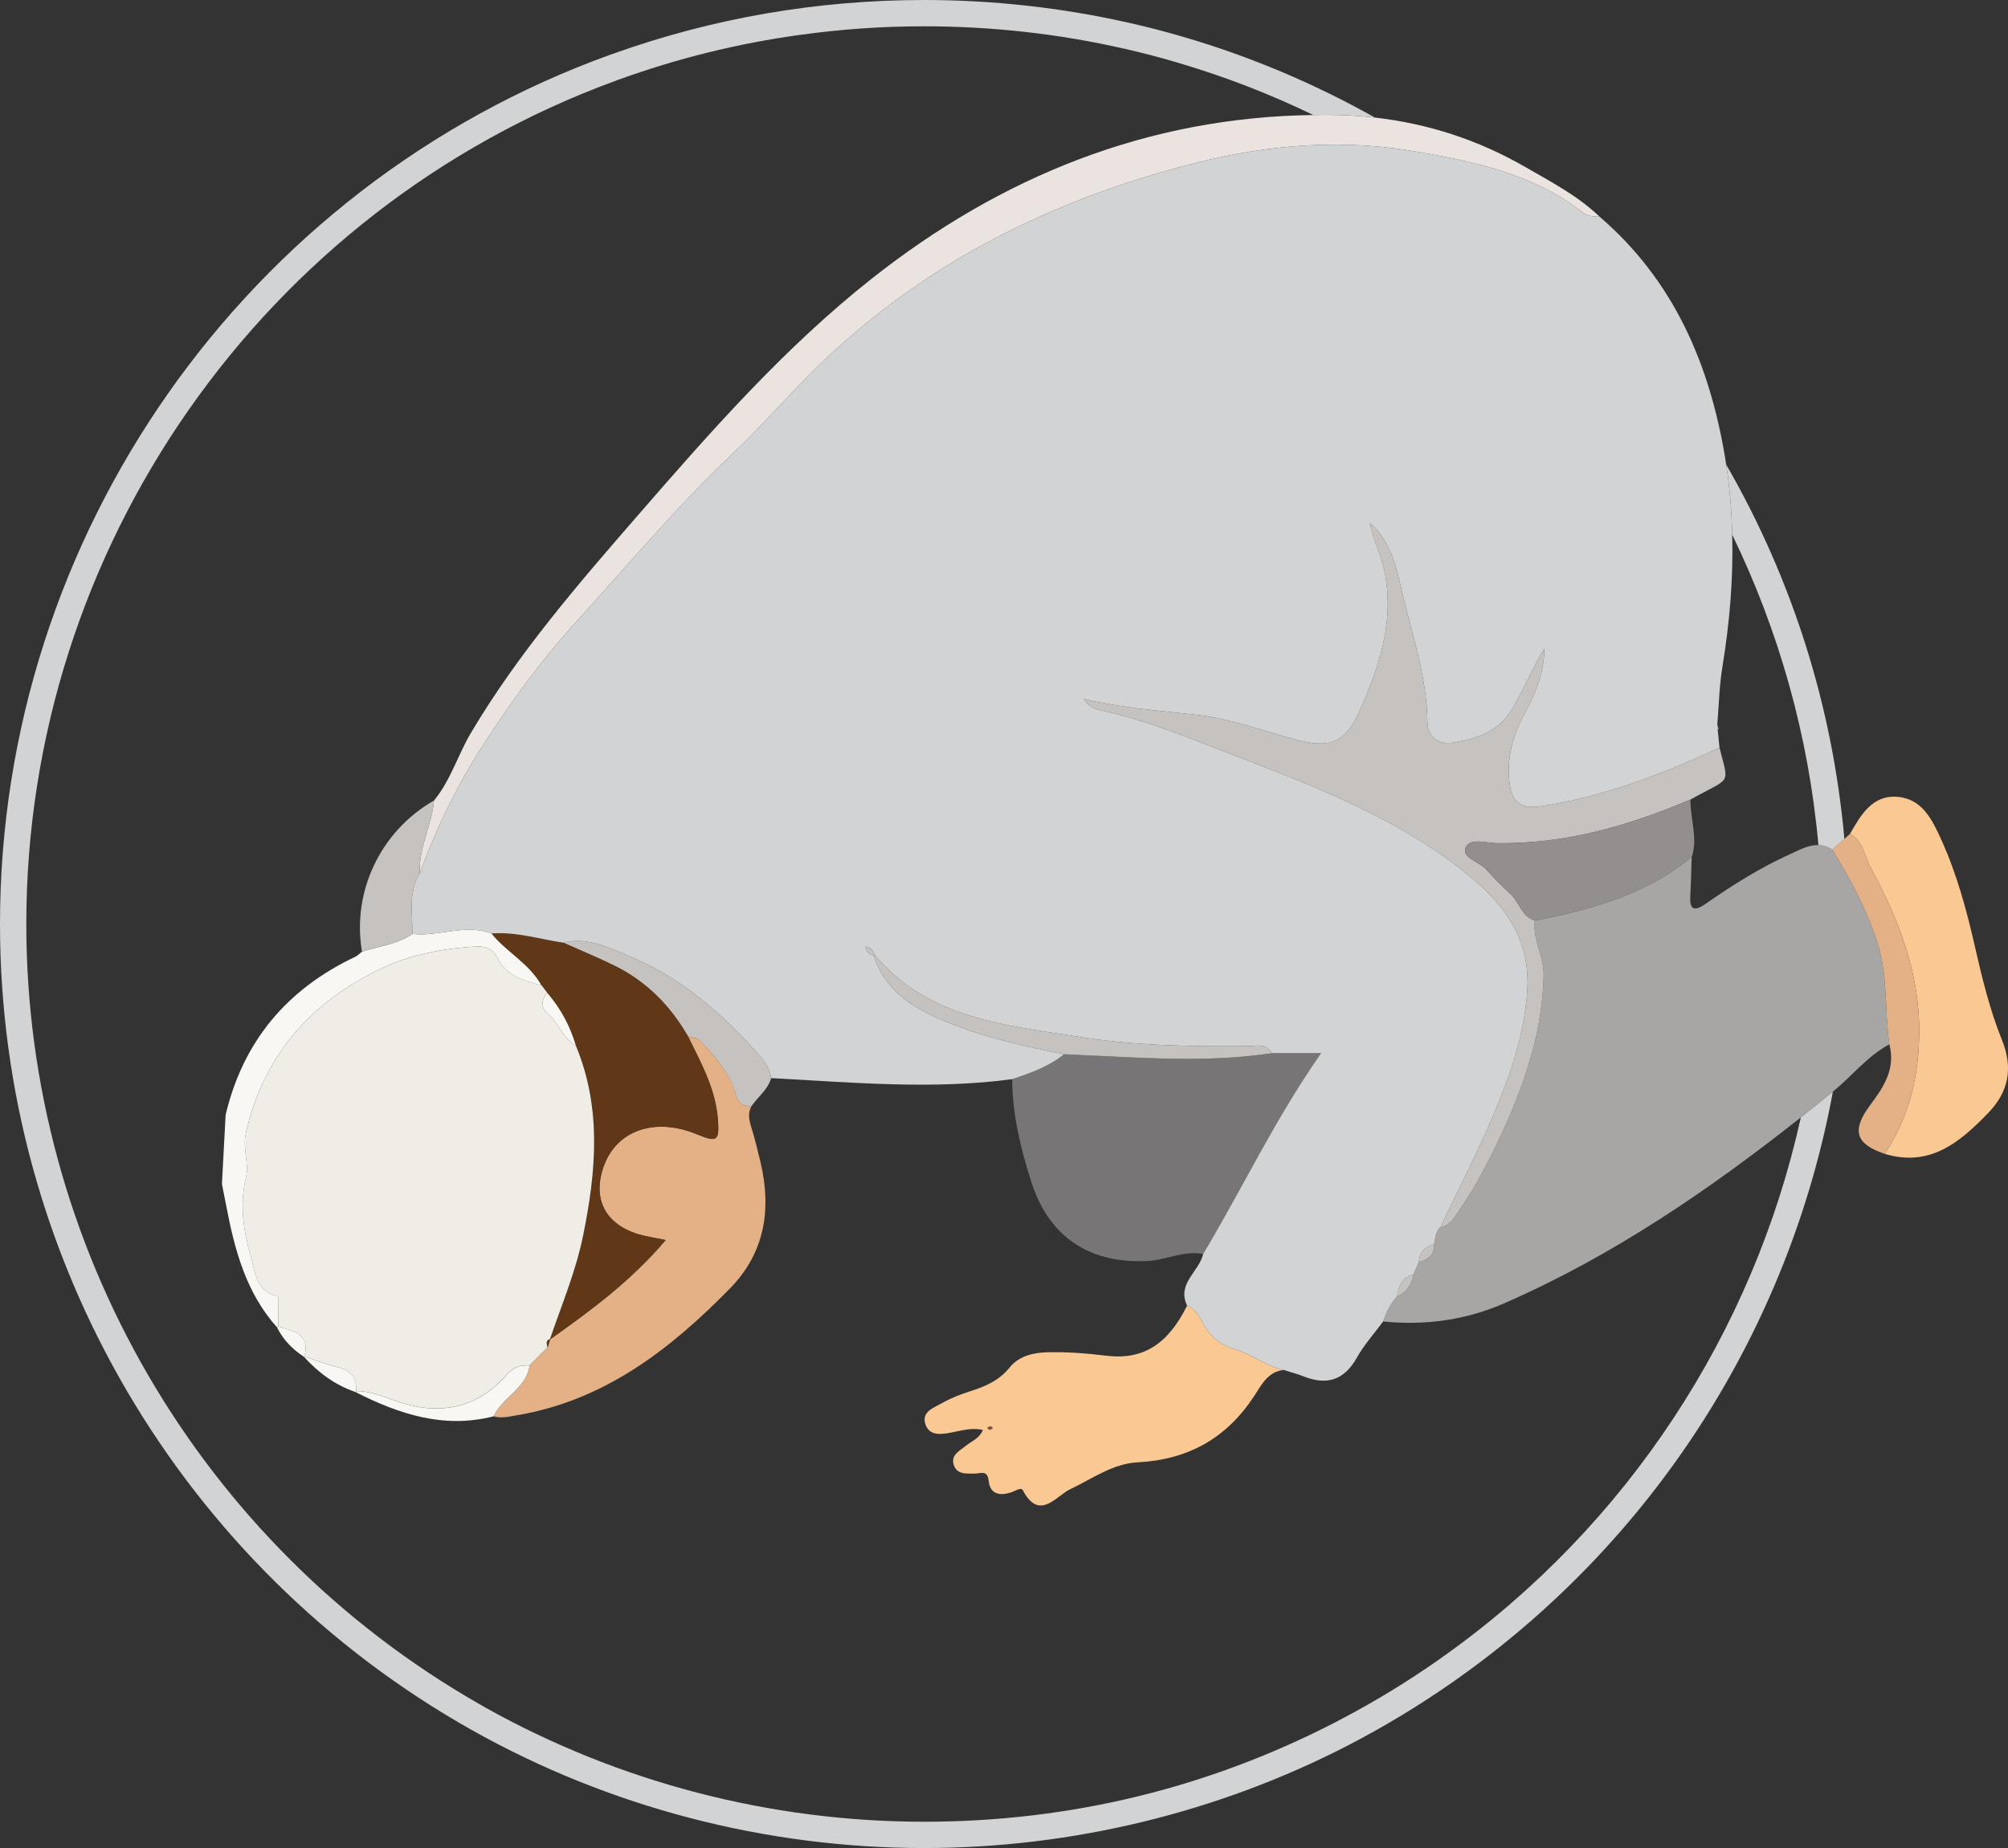 <?xml version="1.0" encoding="UTF-8"?>
<svg id="Layer_2" data-name="Layer 2" xmlns="http://www.w3.org/2000/svg" viewBox="0 0 305.35 281.05">
  <rect x="0" y="0" width="305.35" height="281.05" fill="#333333" stroke="none"/>
  <defs>
    <style>
      .cls-1 {
        fill: #a8a6a4;
      }

      .cls-1, .cls-2, .cls-3, .cls-4, .cls-5, .cls-6, .cls-7, .cls-8, .cls-9, .cls-10, .cls-11, .cls-12, .cls-13 {
        stroke-width: 0px;
      }

      .cls-2 {
        fill: #fac893;
      }

      .cls-3 {
        fill: #eae3df;
      }

      .cls-4 {
        fill: #f9f7f3;
      }

      .cls-5 {
        fill: #928f8e;
      }

      .cls-6 {
        fill: #efede6;
      }

      .cls-7 {
        fill: #603818;
      }

      .cls-8 {
        fill: #e4b085;
      }

      .cls-9 {
        fill: #777575;
      }

      .cls-10 {
        fill: #d1d3d4;
      }

      .cls-11 {
        fill: #c6c2bf;
      }

      .cls-12 {
        fill: #8c553c;
      }

      .cls-13 {
        fill: #ddd8d4;
      }
    </style>
  </defs>
  <g id="Layer_1-2" data-name="Layer 1">
    <g>
      <g>
        <polygon class="cls-13" points="131.62 143.94 131.62 143.95 131.61 143.95 131.47 143.8 131.62 143.94"/>
        <path class="cls-1" d="m287.31,158.82c-3.36,1.81-5.7,4.83-8.59,7.21-.04.03-.07.06-.11.09-1.58,1.28-3.16,2.56-4.76,3.81-13.94,11.03-28.54,21.01-44.95,28.21-5.97,2.63-12.14,3.47-18.57,2.83.48-1.39,1.09-2.7,2.1-3.79,1.52-.62,2.24-1.83,2.52-3.37.27-.61.54-1.23.8-1.85,1.4-.42,2.44-1.14,2.35-2.81.15-.88.21-1.79.9-2.48,1.45-.25,2.08-1.39,2.84-2.49,2.86-4.14,5.1-8.64,7.15-13.19,3.22-7.18,5.57-14.63,5.75-22.63.07-2.91-1.72-5.44-1.33-8.35,8.56-1.71,16.92-3.94,23.84-9.7-.07,1.94-.1,3.89-.21,5.83-.13,2.12.46,2.6,2.33,1.31,4.1-2.85,8.32-5.52,12.88-7.57,1.39-.63,2.79-1.42,4.27-1.36.69.02,1.39.22,2.12.71.34.56.68,1.13,1.01,1.7.25.42.5.84.74,1.27.16.27.32.54.47.82h0c.3.55.6,1.09.88,1.63.24.44.46.88.69,1.32.04.09.09.18.13.27.21.43.42.86.62,1.3.09.17.17.35.25.53.24.53.48,1.07.7,1.61.2.48.4.97.58,1.47.08.19.15.38.22.57.2.56.4,1.13.58,1.7,1.62,5.1,1.04,10.29,1.8,15.4Z"/>
        <path class="cls-11" d="m257.04,121.61c-9.41,3.99-19.08,6.78-29.43,6.62-1.65-.02-4.16-.89-4.77.77-.53,1.43,2.15,2.07,3.21,3.27,1.15,1.31,2.41,2.53,3.68,3.72,1.34,1.25,1.66,3.41,3.68,4.02-.39,2.91,1.4,5.44,1.33,8.35-.18,8-2.53,15.45-5.75,22.63-2.05,4.55-4.29,9.05-7.15,13.19-.76,1.1-1.39,2.24-2.84,2.49,2.72-5.7,5.65-11.32,8.11-17.13,2.51-5.92,4.59-11.93,5.12-18.52.64-8.11-3.41-13.47-9.12-18.08-10.54-8.52-23.04-13.29-35.48-18.08-6.62-2.55-13.19-5.3-20.17-6.82-.81-.18-1.69-.37-2.68-1.74,6.1,1.42,11.73,1.78,17.32,2.43,5.27.61,10.16,2.5,15.22,3.83,4.97,1.31,7.33.27,9.4-4.39,3.05-6.88,5.44-13.81,3.76-21.56-.53-2.44-1.73-4.63-2.17-7.09,2.82,2.45,3.85,5.9,4.6,9.24,1.56,7.02,4.09,13.85,4.16,21.18.02,2.28,1.92,3.34,3.9,3,3.44-.59,6.77-1.54,8.85-4.93,1.87-3.03,3.15-6.35,5.02-9.39,0,3.61-1.32,6.77-2.96,9.82-1.81,3.35-2.83,6.88-2.32,10.71.35,2.67,1.54,3.94,4.67,3.48,9.61-1.43,18.51-4.89,27.25-8.92,1.48,5.86,1.84,4.37-4.44,7.9Z"/>
        <path class="cls-9" d="m200.89,160.17c-6.95,9.91-11.94,20.5-17.93,30.53-2.9-.54-5.56.89-8.31,1.06-8.16.48-14.92-2.95-17.82-12.01-1.63-5.06-2.88-10.24-2.91-15.63,2.79-.93,5.56-1.89,7.88-3.79,2.06.1,4.12.19,6.18.29,8.48.42,16.96.83,25.41-.45h7.5Z"/>
        <path class="cls-3" d="m243.25,32.96c-.87-.06-1.74-.01-2.5-.6-6.62-5.19-14.39-7.28-22.34-8.76-1.14-.21-2.27-.41-3.41-.6-2.13-.36-4.24-.62-6.36-.78-9.02-.7-17.98.33-26.93,2.59-9.98,2.53-19.53,5.95-28.73,10.58-9.72,4.89-18.52,10.98-26.51,18.33-5.29,4.85-9.92,10.39-15.07,15.29-8.65,8.22-16.26,17.29-24.24,26.08-5.05,5.56-9.42,11.66-13.49,17.9-4.01,6.15-7.29,12.84-9.83,19.81-.22-3.87,1.84-7.29,2.16-11.06,2.53-3.07,3.62-6.93,5.62-10.3,7.18-12.09,16.34-22.67,25.51-33.22,11.04-12.71,22.2-25.39,35.44-35.85,19.69-15.56,41.98-24.55,67.14-24.88,1.02-.03,2.04-.02,3.07-.01,2.13.03,4.23.16,6.3.4,8,.91,15.65,3.36,22.89,7.53,3.96,2.29,7.96,4.36,11.28,7.55Z"/>
        <path class="cls-8" d="m114.29,168.2c-.59,1.04-.4,2.06-.06,3.16.55,1.77.99,3.58,1.42,5.39,1.7,7.18.66,13.78-4.64,19.19-9.08,9.27-19.09,17.05-32.38,19.29-1.19.2-2.36.51-3.57.17,1.35-2.91,4.98-4.21,5.47-7.73.91-.92,1.82-1.84,2.74-2.76.14-.42.27-.84.41-1.26,0,0-.06.07-.06.07,6.25-4.42,12.4-8.96,17.61-15.13-1.67-.35-2.97-.53-4.2-.9-5.1-1.56-7.02-5.54-5.15-10.51,2.02-5.34,7.8-7.27,14.06-4.69,3.13,1.29,3.48,1.06,3.23-2.3-.35-4.59-2.55-8.53-4.53-12.55.61.19,1.4.2,1.79.6,2.28,2.38,4.5,4.89,5.44,8.11.43,1.49,1.09,1.94,2.44,1.86Z"/>
        <path class="cls-2" d="m187.91,205.24c-2.46-.72-3.95-2.08-5.05-4.13-.57-1.08-1.13-2.09-2.34-2.55-2.9,5.85-6.66,8.29-12.25,7.62-3.05-.37-6.08-.61-9.15-.52-2.17.07-4.24.64-5.59,2.31-1.63,2.02-3.73,2.89-6.05,3.63-1.45.46-2.9,1.03-4.22,1.78-1.25.71-3.21,1.32-2.52,3.27.64,1.8,2.44,1.48,3.98,1.2,1.52-.28,3.03-.79,4.76-.37-.65,1.38-1.76,1.7-2.57,2.37-.9.75-2.27,1.34-1.92,2.77.4,1.65,1.94,1.49,3.25,1.48.91-.01,1.92-.58,2.1,1.1.23,2.06,1.67,2.31,3.4,1.77.6-.2,1.53-.85,1.8-.33,2.51,4.77,5.07.85,7.2-.16,3.35-1.58,6.45-3.89,10.26-4.09,7.66-.4,13.49-3.63,17.72-10.08,1.06-1.6,2.05-3.73,4.49-3.96-2.65-.55-4.81-2.38-7.3-3.11Zm-37.48,12.2c-.1,0-.2-.21-.29-.33.17-.07.34-.2.51-.2.1.01.21.21.32.33-.19.08-.37.21-.54.2Z"/>
        <path class="cls-2" d="m302.32,169.28c-4.32,4.46-8.84,8.27-15.72,6.2,3.69-5.54,5.18-11.74,5.25-18.29.1-9.12-3.09-17.34-7.36-25.18-.96-1.77-1.12-4.08-3.18-5.18,1.67-2.89,3.42-6,7.3-5.64,3.76.34,5.26,3.57,6.63,6.59,2.31,5.1,3.77,10.48,5.02,15.92,1.12,4.91,2.29,9.8,4.17,14.46,1.71,4.23,1.06,7.85-2.11,11.12Z"/>
        <path class="cls-5" d="m233.41,140.01c-2.02-.61-2.33-2.78-3.67-4.02-1.28-1.19-2.53-2.41-3.68-3.72-1.06-1.21-3.74-1.84-3.21-3.27.61-1.66,3.12-.79,4.77-.77,10.36.15,20.02-2.64,29.44-6.62-.05,2.9,1.17,5.77.21,8.7-6.92,5.76-15.28,7.99-23.85,9.7Z"/>
        <path class="cls-4" d="m82.36,149.86c-2.63-.69-5.33-1.39-6.65-4.06-.78-1.57-1.9-1.94-3.43-1.85-5.05.3-10.06,1.28-14.53,3.45-10.49,5.07-17.62,13.06-20.34,24.78-.58,2.5.51,4.75.01,6.82-1.02,4.23-.39,8.26.74,12.15.65,2.23.75,5.42,4.14,5.99.01,1.53.01,3.05.02,4.58l-.18.16c-4.68-5.21-6.42-11.66-7.7-18.3-.22-1.17-.46-2.34-.69-3.52.19-3.5.37-7,.56-10.51,2.66-11.21,9.34-19.13,19.71-24.04.38-.18.69-.51,1.03-.78,2.57-.84,5.36-1.09,7.67-2.7,4.01.46,8.01-1.59,12.03-.07,2.31,2.85,5.78,4.58,7.61,7.9Z"/>
        <path class="cls-8" d="m291.85,157.19c-.07,6.55-1.56,12.75-5.25,18.29-4.43-1.5-5.1-3.55-2.17-7.47,2.08-2.77,3.84-5.52,2.88-9.19-.76-5.11-.18-10.3-1.8-15.4-.18-.57-.38-1.14-.58-1.7-.07-.19-.14-.38-.22-.57-.18-.5-.38-.99-.58-1.47-.22-.54-.46-1.08-.7-1.61-.08-.18-.16-.36-.25-.53-.2-.44-.41-.87-.62-1.3-.04-.09-.09-.18-.13-.27-.23-.44-.45-.88-.69-1.32-.28-.54-.58-1.08-.88-1.62h0c-.15-.29-.31-.56-.47-.83-.24-.42-.48-.85-.74-1.27-.33-.57-.67-1.14-1.01-1.7.61-.55,1.22-1.1,1.83-1.65.28-.25.56-.5.84-.75,2.06,1.1,2.22,3.41,3.18,5.18,4.27,7.84,7.46,16.06,7.36,25.18Z"/>
        <path class="cls-11" d="m117.26,163.96c-.49,1.76-1.98,2.83-2.97,4.24-1.36.08-2.01-.37-2.44-1.86-.94-3.22-3.16-5.73-5.44-8.11-.38-.4-1.18-.41-1.78-.6-2.7-4.7-6.37-8.41-11.26-10.8-2.54-1.24-5.15-2.32-7.73-3.47,3.59-.89,6.74.68,9.86,1.96,7.89,3.24,14.2,8.65,19.78,14.96.92,1.04,1.79,2.2,1.98,3.68Z"/>
        <path class="cls-11" d="m63.84,132.8c-1.79,2.91-1.11,6.11-1.12,9.23-2.31,1.61-5.1,1.86-7.67,2.7-1.57-9.13,2.82-18.34,10.95-22.99-.32,3.77-2.38,7.19-2.16,11.06Z"/>
        <path class="cls-4" d="m80.53,207.66c-.49,3.52-4.12,4.81-5.47,7.73-7.57,1.94-14.39-.33-21.03-3.7,0,0,.12-.12.12-.12,2.45-.05,4.64,1.06,6.87,1.76,6.2,1.96,11.79.65,16.05-4.27.94-1.09,2.08-1.49,3.46-1.39Z"/>
        <path class="cls-4" d="m54.03,211.69c-3.09-1.06-5.63-2.94-7.8-5.34,0,0,.05-.04.05-.04,1.7.55,3.38,1.21,5.12,1.63,1.97.49,2.93,1.58,2.75,3.62l-.12.12Z"/>
        <path class="cls-4" d="m46.23,206.35c-1.75-1.14-3.16-2.58-4.09-4.46,0,0,.19-.17.19-.17,2.25.73,4.93,1.08,3.95,4.59l-.05.04Z"/>
        <path class="cls-11" d="m261.33,110.77c.01.08-.08.18-.12.27-.02-.27-.05-.55-.07-.82.07.18.15.36.19.55Z"/>
        <path class="cls-7" d="m105.93,172.48c-6.26-2.58-12.04-.65-14.06,4.69-1.88,4.97.05,8.95,5.15,10.51,1.23.37,2.52.55,4.2.9-5.21,6.15-11.34,10.68-17.56,15.09-.02.02-.03.03-.05.04.01-.02.01-.04.02-.06,1.79-5.21,3.93-10.3,5.04-15.74,1.97-9.72,2.85-19.37-1.09-28.86-.87-2.98-2.3-5.65-4.32-8.01-.3-.39-.6-.79-.9-1.18-1.83-3.32-5.3-5.05-7.61-7.9,3.73-.28,7.27.86,10.89,1.4,2.58,1.15,5.19,2.23,7.73,3.47,4.89,2.39,8.56,6.1,11.26,10.8.24.5.49,1,.74,1.5.5,1,1,2,1.46,3.02,1.16,2.54,2.1,5.16,2.32,8.03.26,3.36-.09,3.59-3.22,2.3Z"/>
        <path class="cls-11" d="m193.39,160.17c-8.45,1.28-16.93.87-25.41.45-2.06-.1-4.12-.19-6.18-.29-6.07-1.21-12.08-2.55-17.83-4.91-4.96-2.03-9.34-4.6-11.11-10.09l.13-.13c8.12,9.73,19.82,10.7,31.1,12.48,8.53,1.35,17.17,1.51,25.8,1.4,1.24,0,2.71-.46,3.5,1.09Z"/>
        <path class="cls-11" d="m214.95,193.81c-.28,1.54-1,2.75-2.52,3.37.27-1.55.76-2.94,2.52-3.37Z"/>
        <path class="cls-11" d="m218.1,189.15c.09,1.67-.95,2.39-2.35,2.81.08-1.53,1.01-2.34,2.35-2.81Z"/>
        <path class="cls-11" d="m132.99,145.2l-.13.13c-.72-.19-1.13-.66-1.24-1.38.74.1,1.18.53,1.37,1.25Z"/>
        <polygon class="cls-11" points="131.62 143.94 131.62 143.95 131.61 143.95 131.47 143.8 131.62 143.94"/>
        <path class="cls-6" d="m87.58,159.05c3.94,9.49,3.07,19.14,1.09,28.86-1.11,5.46-3.27,10.56-5.06,15.8,0,0,.06-.07.06-.07-.75.22-.51.76-.41,1.26-.91.92-1.82,1.84-2.74,2.76-1.38-.1-2.52.3-3.46,1.39-4.26,4.92-9.85,6.23-16.05,4.27-2.23-.7-4.42-1.81-6.87-1.76.18-2.04-.79-3.14-2.75-3.62-1.73-.43-3.41-1.08-5.12-1.63.98-3.51-1.71-3.86-3.95-4.59,0-1.52-.02-3.05-.03-4.57-3.39-.57-3.48-3.77-4.13-5.99-1.13-3.89-1.77-7.92-.75-12.15.5-2.08-.59-4.33,0-6.83,2.72-11.72,9.85-19.71,20.34-24.78,4.47-2.16,9.48-3.15,14.53-3.45,1.54-.09,2.65.28,3.43,1.85,1.32,2.66,4.02,3.36,6.65,4.06.3.39.6.79.9,1.18-1.06.88-.88,2.31-.21,2.85,1.83,1.48,2.44,3.97,4.53,5.16Z"/>
        <path class="cls-7" d="m83.27,204.9c-.11-.5-.34-1.04.41-1.26-.14.42-.27.84-.41,1.26Z"/>
        <path class="cls-12" d="m150.97,217.24c-.19.08-.37.21-.54.2-.1,0-.2-.22-.29-.33.17-.07.34-.2.51-.2.11,0,.21.2.33.33Z"/>
        <path class="cls-4" d="m87.58,159.05c-2.09-1.19-2.7-3.68-4.53-5.16-.67-.54-.85-1.96.21-2.85,2.02,2.36,3.45,5.03,4.32,8.01Z"/>
      </g>
      <g>
        <path class="cls-10" d="m276.52,128.52c.69.02,1.39.22,2.12.71.61-.55,1.22-1.1,1.83-1.65-1.81-20.19-7.91-39.47-17.98-56.94.55,3.56.84,7.11.92,10.67,7.09,14.62,11.63,30.58,13.11,47.21Zm-2.67,41.41c-7.23,32.69-26.35,62.02-54.17,81.84-.32.23-.64.46-.97.69-4.65,3.26-9.53,6.24-14.53,8.87-.31.17-.61.33-.92.49-19.51,10.11-40.61,15.23-62.73,15.23-23.4,0-46.48-6.02-66.76-17.39-.32-.18-.64-.36-.96-.55C30.33,234.79,4,189.45,4,140.52,4,83.38,39.97,31.93,93.57,12.3c.15-.06.3-.11.45-.17l.09-.03c8.96-3.24,18.21-5.52,27.64-6.81h.03c6.18-.86,12.44-1.29,18.75-1.29,10.28,0,20.49,1.14,30.41,3.4.09.02.17.04.27.06,2.53.58,5.1,1.25,7.65,2,.15.04.31.09.46.14,7.07,2.09,13.89,4.74,20.39,7.89,1.02-.03,2.04-.02,3.07-.01,2.13.03,4.23.16,6.3.4-9.2-5.17-18.97-9.3-29.1-12.26-.17-.05-.35-.1-.52-.15-2.56-.74-5.11-1.4-7.64-1.97-.11-.02-.21-.05-.32-.07-10.1-2.27-20.52-3.43-30.97-3.43-16.2,0-32.09,2.74-47.2,8.14-.19.06-.39.13-.58.2C37.27,28.39,0,81.51,0,140.52c0,50.75,27.52,97.73,71.81,122.62,20.87,11.72,44.64,17.91,68.72,17.91,22.45,0,44.77-5.42,64.57-15.67,5.48-2.84,10.83-6.08,15.91-9.64,30.52-21.36,51.06-53.75,57.71-89.71-.04.03-.07.06-.11.09-1.58,1.28-3.16,2.56-4.76,3.81Z"/>
        <path class="cls-10" d="m261.92,101.43c-.48,2.9-.53,5.86-.78,8.79.02.27.05.55.07.82.09.89.18,1.78.27,2.67-8.74,4.03-17.64,7.49-27.25,8.92-3.13.46-4.32-.81-4.67-3.48-.51-3.83.51-7.36,2.32-10.71,1.64-3.05,2.96-6.21,2.96-9.82-1.87,3.04-3.15,6.36-5.02,9.39-2.08,3.39-5.41,4.34-8.85,4.93-1.98.34-3.88-.72-3.9-3-.07-7.33-2.6-14.16-4.16-21.18-.75-3.34-1.78-6.79-4.6-9.24.44,2.46,1.64,4.65,2.17,7.09,1.68,7.75-.71,14.68-3.76,21.56-2.07,4.66-4.43,5.7-9.4,4.39-5.06-1.33-9.95-3.22-15.22-3.83-5.59-.65-11.22-1.01-17.32-2.43.99,1.37,1.87,1.56,2.68,1.74,6.98,1.52,13.55,4.27,20.17,6.82,12.44,4.79,24.94,9.56,35.48,18.08,5.71,4.61,9.76,9.97,9.12,18.08-.53,6.59-2.61,12.6-5.12,18.52-2.46,5.81-5.39,11.43-8.11,17.13-.69.69-.75,1.6-.9,2.48-1.34.47-2.27,1.28-2.35,2.81-.26.62-.53,1.24-.8,1.85-1.76.43-2.25,1.82-2.52,3.37-1.01,1.09-1.62,2.4-2.1,3.79-1.34,1.82-2.89,3.53-3.98,5.48-1.92,3.42-4.52,4.28-8.07,2.89-.99-.4-2.04-.66-3.07-.99-2.65-.55-4.81-2.38-7.3-3.11-2.46-.72-3.95-2.08-5.05-4.13-.57-1.08-1.13-2.09-2.34-2.55-1.61-3.38,1.85-5.17,2.44-7.86,5.99-10.03,10.98-20.62,17.93-30.53h-7.5c-.79-1.55-2.26-1.1-3.5-1.09-8.63.11-17.27-.05-25.8-1.4-11.28-1.78-22.98-2.75-31.1-12.48-.19-.72-.63-1.15-1.37-1.25h0s-.15-.15-.15-.15l.14.15h.01c.11.72.52,1.19,1.24,1.38,1.77,5.49,6.15,8.06,11.11,10.09,5.75,2.36,11.76,3.7,17.83,4.91-2.32,1.9-5.09,2.86-7.88,3.79-12.22,1.64-24.44.48-36.66-.16-.19-1.48-1.06-2.64-1.98-3.68-5.58-6.31-11.89-11.72-19.78-14.96-3.12-1.28-6.27-2.85-9.86-1.96-3.62-.54-7.16-1.68-10.89-1.4-4.02-1.52-8.02.53-12.03.07.01-3.12-.67-6.32,1.12-9.23,2.54-6.97,5.82-13.66,9.83-19.81,4.07-6.24,8.44-12.34,13.49-17.9,7.98-8.79,15.59-17.86,24.24-26.08,5.15-4.9,9.78-10.44,15.07-15.29,7.99-7.35,16.79-13.44,26.51-18.33,9.2-4.63,18.75-8.05,28.73-10.58,8.95-2.26,17.91-3.29,26.93-2.59,2.12.16,4.23.42,6.36.78,1.14.19,2.27.39,3.41.6,7.95,1.48,15.72,3.57,22.34,8.76.76.59,1.63.54,2.5.6,11.23,9.65,16.69,22.32,19.07,36.57.06.37.12.74.17,1.11.55,3.56.84,7.11.92,10.67.18,6.71-.39,13.42-1.49,20.12Z"/>
      </g>
    </g>
  </g>
</svg>